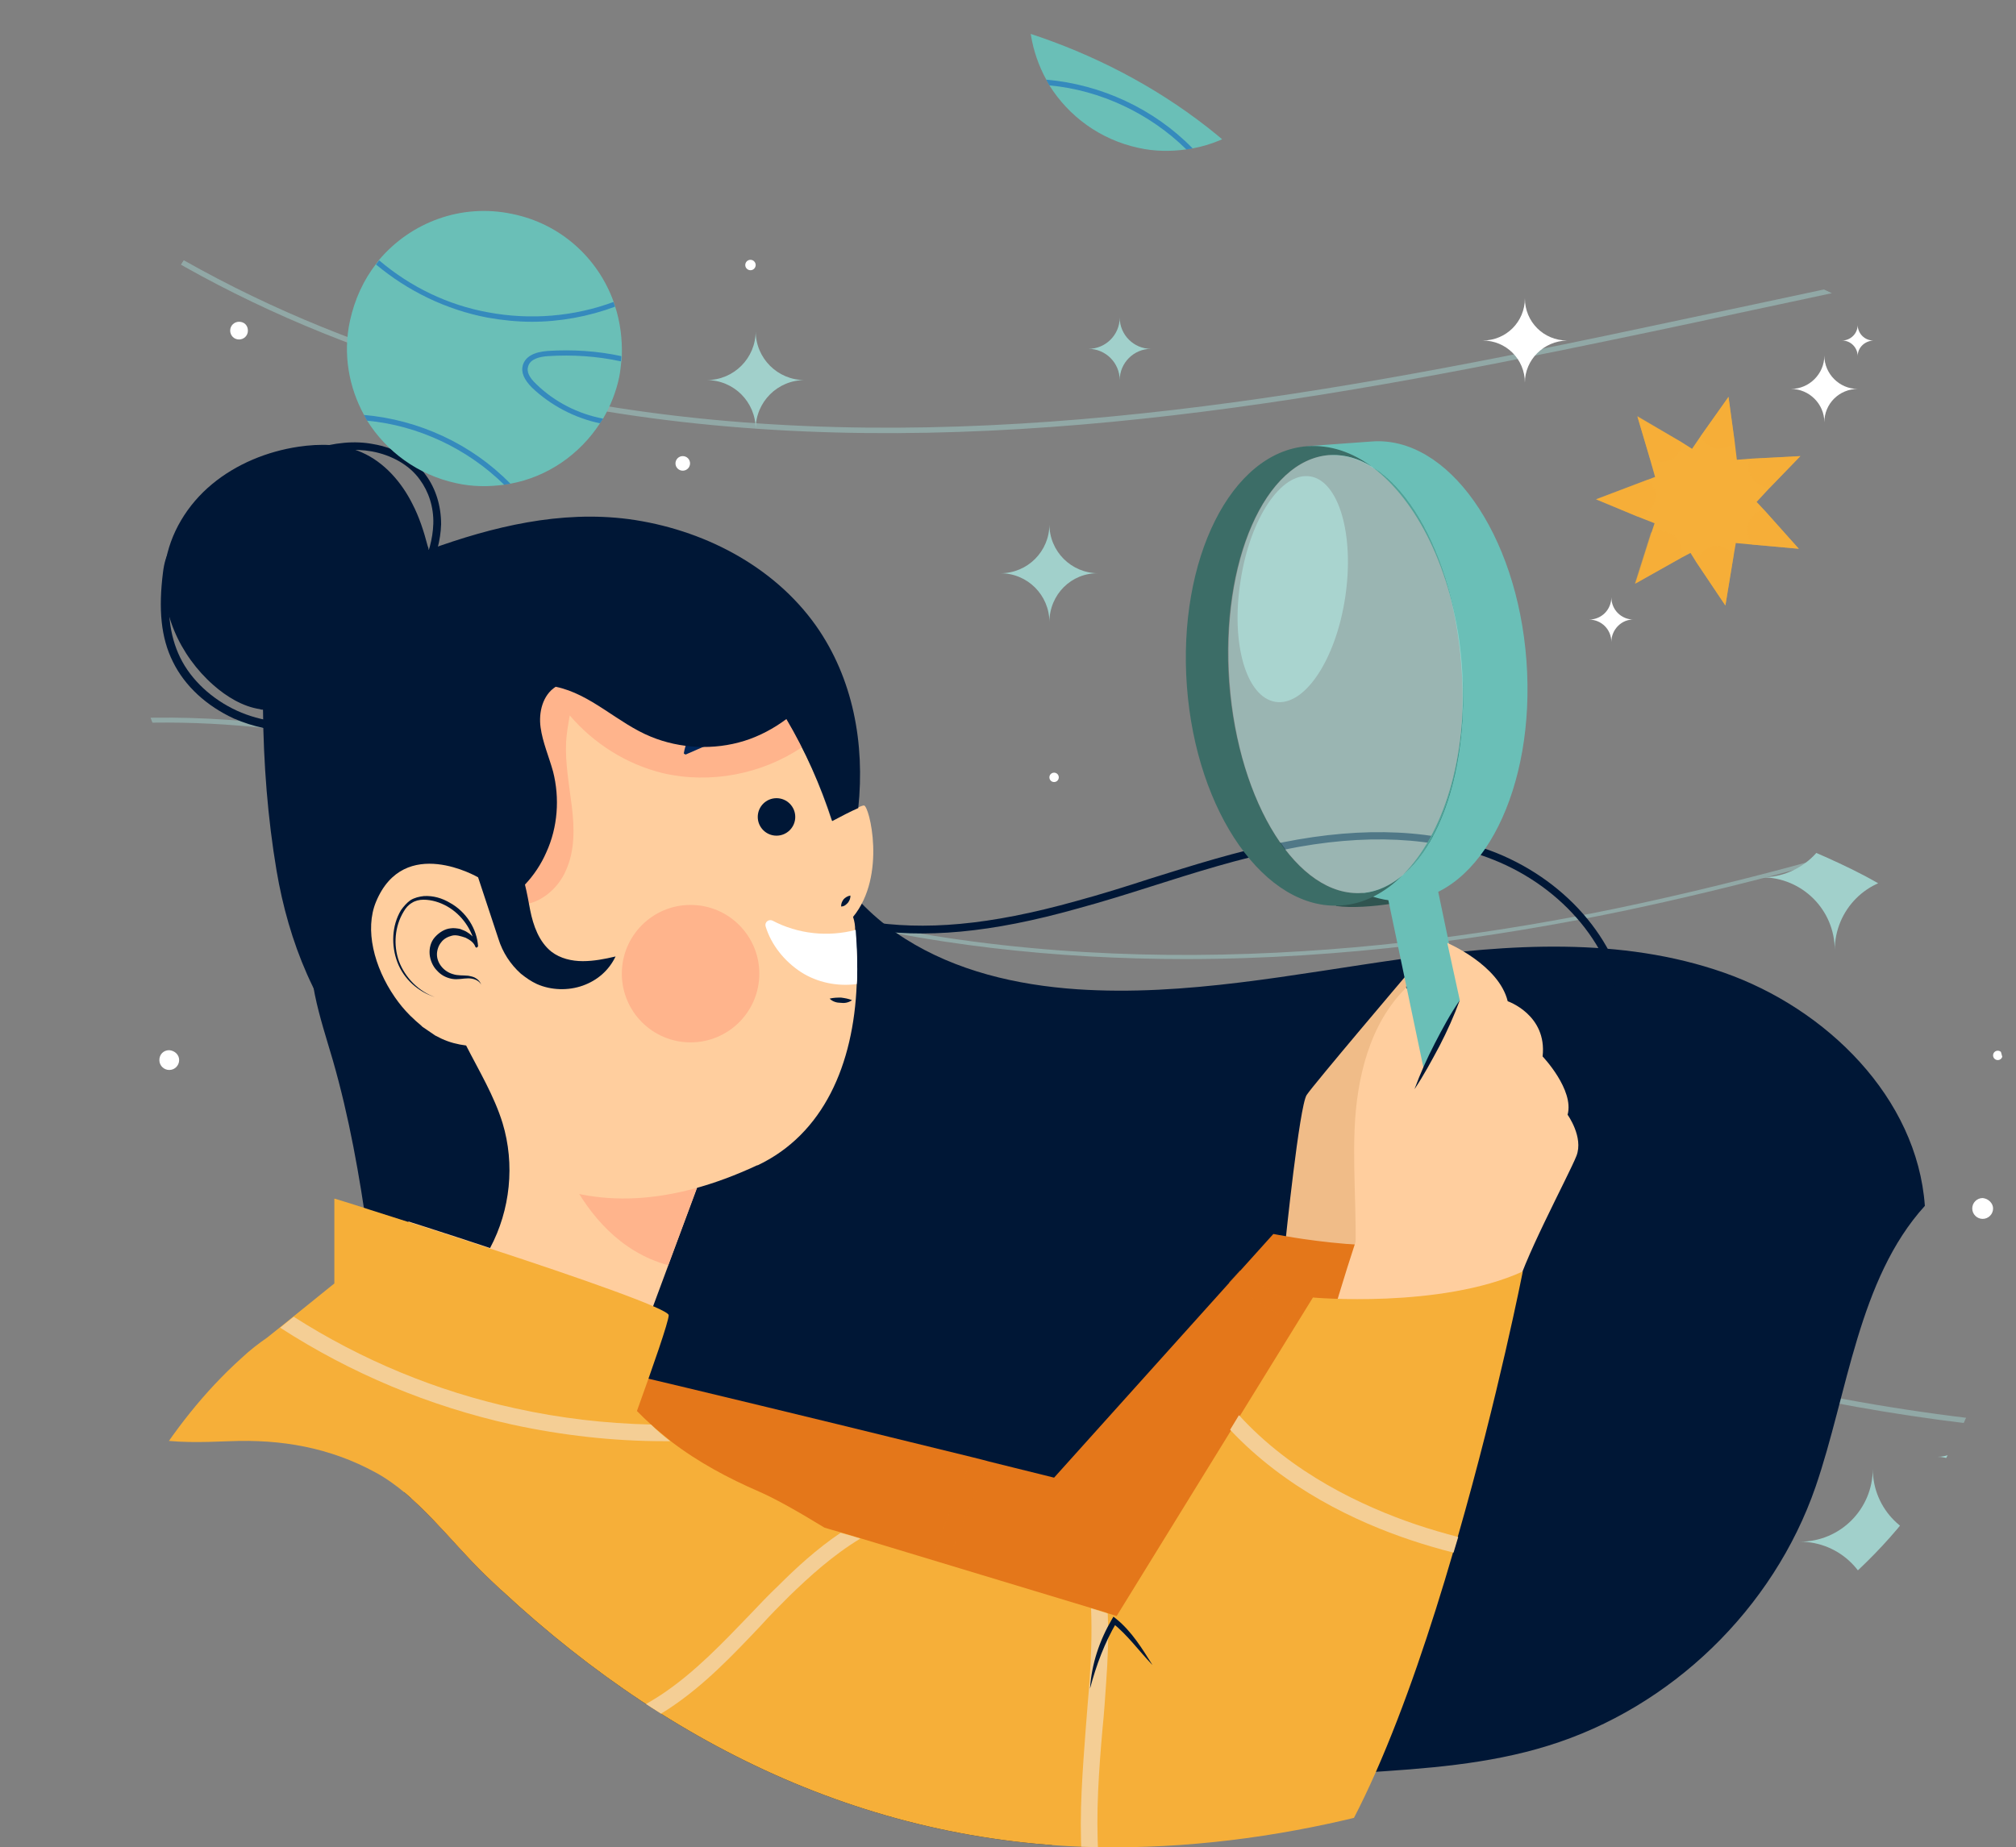 <?xml version="1.0" encoding="utf-8"?>
<!-- Generator: Adobe Illustrator 26.3.1, SVG Export Plug-In . SVG Version: 6.00 Build 0)  -->
<svg version="1.1" id="Layer_1" xmlns="http://www.w3.org/2000/svg" xmlns:xlink="http://www.w3.org/1999/xlink" x="0px" y="0px"
	 viewBox="0 0 387.1 354.8" style="enable-background:new 0 0 387.1 354.8;" xml:space="preserve">
<rect x="0" y="0" width="387.1" height="354.8" fill="#808080" stroke="none"/>
<g id="BACKGROUND">
</g>
<g id="OBJECTS">
	<g>
		<g>
			<g>
				<defs>
					<path id="SVGID_1_" d="M15.4,268.4c7.2,9.2,18.4,8.8,28.7,8.4c9.9-0.4,19.2,1.2,28,6c8.1,4.4,14.3,13.1,21.1,19.7
						c33.7,32.5,74.2,52.3,120.6,52.3c34.3,0,68-9.8,98.9-24.9c19.8-9.6,40.4-21.4,54.3-39.6c14.4-18.9,21.1-45.3,20.1-69.1
						c-0.6-13.8-4.1-28.1-12.2-39.2c-9.2-12.5-23.6-16.7-36.8-22.9c-21.2-10,34.2-46.2,33.4-70.2c-1.9-64.2-106.4-26.3-122.4-47.1
						c-16.1-21-40.4-34.1-65.7-39.1s-51.5-2.6-76.5,3.6C83.2,12.2,59.3,22,42.6,40.5c-19.9,22-27.1,55.6-18.3,84.4
						c4.2,13.7,11.9,27.3,9.5,41.4c-2.2,13.1-12.4,22.9-21,32.8C-4.9,219.8-4.4,249.1,15.4,268.4"/>
				</defs>
				<clipPath id="SVGID_00000055692312577776040430000000381167605463773067_">
					<use xlink:href="#SVGID_1_"  style="overflow:visible;"/>
				</clipPath>
				<g style="clip-path:url(#SVGID_00000055692312577776040430000000381167605463773067_);">
					<g style="opacity:0.5;">
						<g>
							<path style="fill:#A1D0CB;" d="M632.9,214.6v1.2c-61.4,39.9-135,60.4-208.3,60.4c-56.2,0-112.4-12-163-36.7
								c-22.8-11.1-44.7-24.7-65.9-37.8c-15.2-9.4-30.7-19-46.7-27.8c-1.4-0.8-2.8-1.5-4.2-2.3c-7.9-4.2-15.9-8.3-24.1-11.9
								c-8.1-3.7-16.2-6.8-24.2-9.5c-0.7-0.2-1.3-0.4-2-0.7c-31.3-10.3-61.5-13.2-88.2-8.6v-1c34.3-5.8,74.2,0.6,114.8,18.9
								c9.6,4.3,19,9.2,28.3,14.2c1.2,0.7,2.5,1.4,3.7,2.1c14.7,8.2,29,17.1,43.1,25.8c21.2,13.1,43.1,26.7,65.9,37.8
								C378.5,295.2,524.6,285.1,632.9,214.6z"/>
						</g>
						<g>
							<path style="fill:#A1D0CB;" d="M632.9,99.5v1c-8.4-1.8-17.2-2.8-26.3-3c-28.8-0.8-57.1,5.8-81,12.4
								c-29.7,8.1-59.4,18.2-88.1,27.9c-40.8,13.9-83.1,28.2-126,37.2c-24.6,5.1-53.5,9.2-83.9,9.2c-24.4,0-49.7-2.6-74.5-9.2
								c-1.4-0.4-2.8-0.8-4.1-1.1c-18.8-5.4-37.2-13.2-54.7-24l0.3-0.4l0.2-0.4c0.6,0.4,1.2,0.7,1.7,1.1
								c15.5,9.4,31.7,16.4,48.2,21.5c1.5,0.5,3.1,0.9,4.6,1.4c56.8,16.3,116.8,10.6,161.9,1.2c42.8-9,85-23.3,125.8-37.1
								c28.7-9.8,58.4-19.8,88.1-28c24-6.6,52.5-13.2,81.3-12.5C615.7,96.7,624.5,97.7,632.9,99.5z"/>
						</g>
						<g>
							<path style="fill:#A1D0CB;" d="M632.9,67.6v1.2c-49.3-27.8-105.6-33-147.3-31.7c-51.2,1.5-102.2,12.4-151.6,23
								c-11.1,2.4-22.5,4.8-33.8,7.1c-60.1,12.3-124.4,22.2-186.9,11.3C72,71.3,35,54.8,6.3,31.5v-1.3C34.9,53.6,72,70.3,113.5,77.5
								c62.4,10.8,126.5,1,186.5-11.3c11.3-2.3,22.7-4.8,33.8-7.1c49.4-10.6,100.5-21.5,151.8-23C527.3,34.8,583.5,40,632.9,67.6z"
								/>
						</g>
						<g>
							<path style="fill:#A1D0CB;" d="M632.9,297.7v1c-13-2.2-26.3-1.4-38.7-0.1c-60.2,6-119.6,24.5-173.2,53.3h-2.1
								c54.1-29.4,114.3-48.2,175.2-54.3C606.5,296.3,619.8,295.5,632.9,297.7z"/>
						</g>
					</g>
				</g>
			</g>
		</g>
		<g>
			<g>
				<defs>
					<path id="SVGID_00000159442731115959965740000007871051230611710636_" d="M15.4,268.4c7.2,9.2,18.4,8.8,28.7,8.4
						c9.9-0.4,19.2,1.2,28,6c8.1,4.4,14.3,13.1,21.1,19.7c33.7,32.5,74.2,52.3,120.6,52.3c34.3,0,68-9.8,98.9-24.9
						c19.8-9.6,40.4-21.4,54.3-39.6c14.4-18.9,21.1-45.3,20.1-69.1c-0.6-13.8-4.1-28.1-12.2-39.2c-9.2-12.5-23.6-16.7-36.8-22.9
						c-21.2-10,34.2-46.2,33.4-70.2c-1.9-64.2-106.4-26.3-122.4-47.1c-16.1-21-40.4-34.1-65.7-39.1s-51.5-2.6-76.5,3.6
						C83.2,12.2,59.3,22,42.6,40.5c-19.9,22-27.1,55.6-18.3,84.4c4.2,13.7,11.9,27.3,9.5,41.4c-2.2,13.1-12.4,22.9-21,32.8
						C-4.9,219.8-4.4,249.1,15.4,268.4"/>
				</defs>
				<clipPath id="SVGID_00000017481709583900680460000016518551143424813953_">
					<use xlink:href="#SVGID_00000159442731115959965740000007871051230611710636_"  style="overflow:visible;"/>
				</clipPath>
				<g style="clip-path:url(#SVGID_00000017481709583900680460000016518551143424813953_);">
					<g>
						<path style="fill:#001736;" d="M154.9,152.5c1.4,11.5,9.1,21.6,18.9,27.8c9.8,6.2,21.4,8.9,33,9.7c20.8,1.4,41.6-2.9,62.2-5.8
							c20.7-2.9,42.3-4.3,62,2.6c19.7,6.9,37.1,24,38.6,44.8c-12.8,14.1-14.8,36-21,54c-8.1,23.4-27.7,42.4-51.4,49.7
							c-22.9,7.1-48,3.4-71.1,9.7c-25.8,6.9-48.6,25.9-75.3,25.4c-22.8-0.4-43.3-15.6-55.5-34.8c-12.1-19.3-17.1-42.1-20.3-64.7
							c-3.2-22.5-4.8-45.4-11.1-67.3c-2.4-8.2-5.5-16.8-3.8-25.2c2.4-11.9,13.5-20,24.7-24.7C106.9,144.2,132.2,145,154.9,152.5z"/>
						<g>
							<path style="fill:#001736;" d="M311.1,194.8c-1.2-12.6-10.8-24.3-24.4-29.7c-11.1-4.4-24.6-5.1-40.2-1.9
								c-8.6,1.7-17.1,4.4-25.3,7c-4.7,1.5-9.5,3-14.3,4.3c-16.7,4.7-29.4,5.8-41.1,3.9l0.3-1.5c11.4,1.9,23.9,0.8,40.4-3.8
								c4.8-1.3,9.6-2.8,14.2-4.3c8.3-2.6,16.8-5.3,25.5-7c15.9-3.2,29.7-2.5,41.1,2c14.1,5.7,24.1,17.8,25.4,31H311.1z"/>
						</g>
					</g>
					<g>
						<g>
							<path style="fill:#F0BC88;" d="M246.8,238.7c0,0,2.7-26.3,4.1-28.4c1.4-2.1,19.4-23.3,19.4-23.3l-0.3,2.7l4.1,11.5
								l-12.8,37.4l-6,5.6L246.8,238.7z"/>
							<g>
								<path style="fill:#E4771A;" d="M285.2,237c0,0-3.5,10.4-9.1,24.8c-0.4,1-0.8,1.9-1.1,2.9c-11.4,28.6-30.4,70.3-48.3,80.3
									c-9.6,5.4-30.8,1-54.4-7.1c-1-0.3-2-0.7-3-1c-43.9-15.5-94.8-42.6-94.8-42.6s23.7-34.6,24.2-35.3
									c0.4-0.5,59.3,13.8,88.1,20.9c1.1,0.3,2.1,0.5,3.1,0.8c7.6,1.9,12.5,3.1,12.5,3.1l33.7-37.5l2.1-2.3l6.3-7
									C244.3,236.9,268.6,242.2,285.2,237z"/>
								<g style="opacity:0.5;">
									<g>
										<g>
											<path style="fill:#E4771A;" d="M189.8,280.8c-5.2,11.8-9.9,24-13.3,36.7c-1.9,7.1-3.3,14-4.3,20.7c-1-0.3-2-0.7-3-1
												c0.9-6.7,2.4-13.5,4.2-20.5c3.4-12.6,8.1-24.8,13.3-36.6C187.8,280.2,188.8,280.5,189.8,280.8z"/>
										</g>
										<g>
											<path style="fill:#E4771A;" d="M276.1,261.9c-0.4,1-0.8,1.9-1.1,2.9c-14-3.8-27.3-10.1-39-18.5l2.1-2.3
												C249.4,252.1,262.5,258.2,276.1,261.9z"/>
										</g>
									</g>
								</g>
							</g>
						</g>
						<g>
							<g>
								<path style="fill:#FFCE9E;" d="M259.9,246.6c1-9.8-0.2-19.8,0.2-29.7c0.4-9.9,2.9-20.3,9.9-27.2c3.4,4,4.6,9.9,4.4,15.2
									c-0.1,5.3-1.6,10.4-3.2,15.4C268.1,229.7,264.5,237.7,259.9,246.6z"/>
								<g>
									<g>
										<path style="fill:#305450;" d="M270.3,168.5c-2.4,1.4-4.7,2.9-7.5,3.4c-1.6,0.3-3.7,0.7-5.4,0.5l-0.9,1.6
											c6.2,0.9,16.6-1.5,16.6-1.5l-0.3-5.4C272,167.5,271.1,168,270.3,168.5z"/>
										<path style="fill:#6ABFB7;" d="M293.1,126.9c1.8,24.4-8.5,45-23.1,46.1c-2.8,0.2-5.6-0.3-8.2-1.5
											c12.2-1.3,20.6-20.7,18.8-43.7c-1.7-23-13-40.9-25.2-40.4c0.5-0.3,1-0.6,1.5-0.8l-6-0.9l12.4-0.9
											C278,83.6,291.3,102.5,293.1,126.9z"/>
										<path style="fill:#3C6D67;" d="M261.8,171.5c2.7-0.3,5.2-1.5,7.5-3.4c-3.4,3.4-7.4,5.5-11.7,5.8
											c-14.6,1.1-27.9-17.8-29.7-42.1c-1.8-24.4,8.5-45,23.1-46.1c4.4-0.3,8.6,1.1,12.5,4c-2.5-1.6-5.2-2.4-8-2.3
											c-0.1,0-0.2,0-0.3,0c-12.3,0.9-20.9,20.5-19.2,43.7c1.8,23.2,13.2,41.3,25.5,40.4C261.6,171.5,261.7,171.5,261.8,171.5z"
											/>
										<path style="fill:#026154;" d="M263.5,89.7c8.4,5.2,15.2,19,17,35.8C278.8,109.5,272.1,96.1,263.5,89.7z"/>
										<path style="fill:#026154;" d="M280.8,129.1c1,17.3-3.7,32.4-11.4,38.9C277.1,160.3,281.7,145.7,280.8,129.1z"/>
										
											<rect x="271.2" y="171.3" transform="matrix(0.979 -0.205 0.205 0.979 -34.077 60.606)" style="fill:#6ABFB7;" width="9.7" height="47.6"/>
									</g>
									<path style="opacity:0.42;fill:#C0FFF8;enable-background:new    ;" d="M280.7,127.8c1.7,23-6.7,42.4-18.8,43.7
										c-0.1,0-0.2,0-0.3,0c-12.3,0.9-23.8-17.1-25.5-40.4c-1.7-23.2,6.8-42.8,19.2-43.7c0.1,0,0.2,0,0.3,0
										C267.7,86.9,279,104.8,280.7,127.8z"/>
									<path style="opacity:0.42;fill:#C0FFF8;enable-background:new    ;" d="M258.3,114.7c-1.8,12-7.8,21-13.4,20.1
										c-5.6-0.9-8.6-11.2-6.7-23.2c1.8-12,7.8-21,13.4-20.1C257.1,92.4,260.1,102.8,258.3,114.7z"/>
								</g>
								<g>
									<path style="fill:#FFCE9E;" d="M268,216.3l12.3-24.2l-2.4-11c0,0,9.9,4.2,11.6,11.2c0,0,7.6,2.6,6.7,10.6
										c0,0,6.1,6.4,4.8,11.2c0,0,3.1,4.3,1.7,7.9c-1.4,3.6-11,21.4-11.7,26.6c0,0-31.6,23.3-37.4,22.7
										C247.9,270.7,268,216.3,268,216.3z"/>
									<g>
										<path style="fill:#001736;" d="M280.3,192.1c-1.1,3-2.4,5.9-3.9,8.8c-1.5,2.8-3,5.6-4.8,8.3c1.1-3,2.4-5.9,3.9-8.8
											S278.5,194.7,280.3,192.1z"/>
									</g>
								</g>
							</g>
							<g>
								<g>
									<path style="fill:#FFCE9E;" d="M104.6,196.1l-44,64.8c0,0,21.2,24.1,51.4,26.1l24.6-66.3L104.6,196.1z"/>
									<path style="fill:#FFB48C;" d="M133.8,228.2c0,0-17.8,0-28.8-14.3c0,0,4.6,24,23.3,29.1L133.8,228.2z"/>
								</g>
								<g>
									<path style="fill:#F6AF39;" d="M292.4,244.2c0,0-4.7,23.9-12.5,51c-0.3,1-0.6,2-0.9,3c-8.4,28.8-20.1,60.3-33.1,69.9
										c-6,4.4-17.8,5.1-32.4,3.5c-1.1-0.1-2.2-0.3-3.4-0.4c-12.7-1.6-27.2-4.8-41.7-8.6H3.1c0,0,2.1-24.2,11.7-50.8
										c0.4-1,0.7-2,1.1-3c6.5-17.2,16.2-35.1,30.4-47.9c1.7-1.6,3.4-2.9,5-4l2.5-2l2.6-2.1l7.8-6.3v-16.3c0,0,2.7,0.8,7,2.2
										c5.7,1.8,14.2,4.5,22.9,7.4c16.8,5.5,34.3,11.6,34.3,12.8s-3,9.8-6.1,18.4c0.9,0.9,1.8,1.8,2.7,2.6
										c1.2,1.1,2.5,2.1,3.8,3.2c5.2,4,11,7.1,17,9.7c3.2,1.4,7.6,3.9,12.5,6.9c1,0.3,2,0.6,3.1,0.9c1.3,0.4,2.7,0.8,4,1.2
										c17.8,5.4,36,10.9,44.3,13.4c1.3,0.4,2.4,0.7,3.2,1c1,0.3,1.5,0.5,1.5,0.5l22-35.7l1.7-2.8l14-22.7
										C251.9,249.2,276.6,251.4,292.4,244.2z"/>
									<g>
										<g>
											<g>
												<path style="fill:#F4CE95;" d="M128.7,276.8c-0.4,0-0.8,0-1.1,0c-9.8,0-19.6-1.1-29.3-3.2c-15.8-3.5-30.9-9.8-44.5-18.6
													l2.6-2.1c13,8.3,27.4,14.3,42.6,17.6c8.6,1.9,17.3,2.9,26,3.1C126.1,274.7,127.4,275.8,128.7,276.8z"/>
											</g>
											<g>
												<path style="fill:#F4CE95;" d="M165.2,295.5c-5.3,3.2-9.9,7.4-13.7,11.1c-1.8,1.8-3.7,3.7-5.4,5.6
													c-5.3,5.6-10.8,11.4-17.4,15.8c-10.1,6.7-22.7,10.3-36.6,10.3c-0.3,0-0.7,0-1,0c-11.5-0.1-24-2.7-38.3-7.7
													c-14-4.9-26.7-11.2-37.9-18.7c0.4-1,0.7-2,1.1-3c11.1,7.5,23.8,13.8,37.9,18.7c14,4.9,26.1,7.4,37.3,7.5
													c13.7,0.2,26.1-3.2,35.9-9.7c6.3-4.2,11.7-9.9,16.9-15.3c1.8-1.9,3.6-3.8,5.5-5.6c3.3-3.3,7.3-7,11.9-10.1
													C162.6,294.7,163.9,295.1,165.2,295.5z"/>
											</g>
											<g>
												<path style="fill:#F4CE95;" d="M213.6,371.7c-1.1-0.1-2.2-0.3-3.4-0.4c-1.3-4.5-2.2-9.5-2.5-14.8
													c-0.5-8.3,0.2-16.7,0.8-24.8c0.2-2.9,0.5-5.9,0.7-8.8c0.3-4.4,0.5-9.1,0.3-14c1.3,0.4,2.4,0.7,3.2,1
													c0.2,4.6,0,9-0.3,13.2c-0.2,3-0.4,6-0.7,8.9c-0.7,8-1.3,16.2-0.8,24.3C211.2,361.9,212.1,367,213.6,371.7z"/>
											</g>
											<g>
												<path style="fill:#F4CE95;" d="M280,295.2c-0.3,1-0.6,2-0.9,3c-2.8-0.7-5.5-1.5-8.2-2.4c-10.5-3.5-24.1-9.9-34.7-21.2
													l1.7-2.8c10.2,11.2,23.7,17.5,34,21C274.6,293.7,277.3,294.5,280,295.2z"/>
											</g>
										</g>
									</g>
									<g>
										<g>
											<path style="fill:#001736;" d="M209.3,324.3c0.3-4.7,1.8-9.2,4.2-13.3l0.3-0.5l0.5,0.4c1.5,1.2,2.8,2.7,3.9,4.2
												c1.1,1.5,2.1,3.1,3.1,4.7c-2.6-2.7-4.8-5.8-7.7-8.1l0.8-0.1C212.1,315.5,210.5,319.8,209.3,324.3z"/>
										</g>
										<g>
											<path style="fill:#001736;" d="M68.7,326.6c5.9,3.9,11.9,7.6,18,11.1s12.3,6.8,18.7,9.8c6.3,3.1,12.8,5.8,19.4,8.4
												l4.9,1.9l5,1.8l5,1.7l5,1.6l-5.1-1.4l-5.1-1.5l-5-1.6l-5-1.7c-6.6-2.4-13.2-5.2-19.6-8.2c-6.4-3.1-12.6-6.4-18.7-10
												C80.2,334.7,74.3,330.8,68.7,326.6z"/>
										</g>
									</g>
								</g>
							</g>
						</g>
					</g>
					<g>
						<g>
							<g>
								<path style="fill:#FFCE9E;" d="M164.2,178.6c0.2,2.5,0.4,5.1,0.4,7.5c0,1,0,2-0.1,2.9c-0.6,15.5-6.4,28.8-19,34.8h-0.1
									c-33.7,15.7-56.9,1.2-72-29.9c0,0-40.1-69.6,28.7-84.6c15-3.3,28.7,3.7,39.4,15.6c0.9,1,1.7,2,2.5,3
									c3.7,4.7,7.1,9.9,9.9,15.5c2.3,4.5,4.2,9.3,5.8,14.2c2.1-1.1,5.5-2.9,6.2-2.9c1,0,4.4,13.5-2.1,21.4
									C164.1,177,164.2,177.8,164.2,178.6z"/>
								<path style="fill:#FFB48C;" d="M154,143.5c-7.7,5.2-17.6,7.1-26.7,5c-7-1.7-13.3-5.7-17.9-11.1c-0.3,1.7-0.6,3.4-0.7,5.1
									c-0.2,4.1,0.6,8.3,1.1,12.4c0.5,4.1,0.6,8.4-1.1,12.2c-1.6,3.8-5.4,6.9-9.6,6.7c-1.9-7.6-3.6-14.8-4.1-22.6
									c-0.3-4.6-0.3-9.3,0.6-13.8c0.9-4.6,2.6-9,5.6-12.5c1-1.2,2.2-2.3,3.6-3s3.3-0.1,4.7,0.5c0.3,0.7,0.5,1.4,0.7,2.1
									c1-0.4,2-0.8,2.9-0.9c8.5-1.7,17.5-2.2,25.8,0.5c0.9,0.3,1.8,0.6,2.6,1C146.3,130.4,150.5,136.7,154,143.5z"/>
							</g>
							<g>
								<g>
									<path style="fill:#001736;" d="M161.5,174.1c0-0.6,0.2-1,0.5-1.4c0.3-0.3,0.7-0.6,1.3-0.7c0,0.6-0.2,1-0.5,1.4
										C162.4,173.8,162.1,174.1,161.5,174.1z"/>
								</g>
								<circle style="fill:#FFB48C;" cx="132.6" cy="187" r="13.2"/>
								<g>
									<path style="fill:#001736;" d="M159.3,191.8c0.8-0.2,1.5-0.2,2.2-0.2c0.7,0.1,1.4,0.2,2.1,0.5c-0.7,0.5-1.5,0.6-2.2,0.5
										C160.7,192.6,159.9,192.4,159.3,191.8z"/>
								</g>
								<circle style="fill:#001736;" cx="149.1" cy="156.9" r="3.6"/>
								<path style="fill:#FFFFFF;" d="M164.6,186.1c0,1,0,2-0.1,2.9c-3.7,0.5-7.6-0.3-10.7-2.3c-3.2-2.1-5.7-5.2-6.8-8.8
									c-0.2-0.8,0.6-1.4,1.3-1.1c4.9,2.6,10.7,3.2,16,1.8C164.5,181.1,164.6,183.7,164.6,186.1z"/>
								<g>
									<path style="fill:#001736;" d="M83.5,191.5c-3.2-1-6-3.5-7.2-6.7s-1.1-7,0.7-10c0.5-0.7,1.1-1.4,1.8-1.9
										c0.8-0.5,1.7-0.7,2.6-0.8c1.8-0.1,3.5,0.4,5,1.3c3.1,1.7,5.2,5,5.4,8.4l0,0l-0.5,0.1c-0.3-0.9-1.1-1.4-1.9-1.8
										c-0.9-0.3-1.8-0.6-2.6-0.4c-0.8,0.2-1.6,0.6-2.1,1.3c-0.5,0.6-0.8,1.5-0.8,2.3c0,1.7,1.3,3.3,3.1,3.8
										c0.9,0.3,1.9,0.2,2.9,0.3c0.5,0.1,1.1,0.2,1.5,0.5c0.5,0.3,0.8,0.7,1,1.2c-0.5-0.9-1.6-1.2-2.5-1.2c-1,0-2,0.3-3.1,0.1
										s-2.1-0.7-2.9-1.6c-0.8-0.8-1.3-2-1.4-3.1c-0.1-1.2,0.2-2.4,1-3.3c0.8-0.9,1.9-1.6,3-1.7c0.6-0.1,1.2,0,1.8,0.1
										c0.5,0.2,1.1,0.4,1.5,0.7c0.5,0.3,0.9,0.7,1.3,1.1c0.3,0.5,0.6,1,0.6,1.6c0,0.1-0.1,0.2-0.2,0.2s-0.2-0.1-0.2-0.2l0,0
										c-0.6-3.2-2.6-6.1-5.4-7.7c-1.4-0.8-3-1.3-4.6-1.3c-0.8,0-1.6,0.2-2.2,0.6c-0.7,0.4-1.2,1-1.6,1.7c-1.7,2.8-2,6.4-0.9,9.5
										C77.8,187.8,80.4,190.4,83.5,191.5z"/>
								</g>
								<g>
									<path style="fill:#002557;" d="M131.3,144.7c0.3-1.9,1.2-3.7,2.3-5.2s2.3-2.9,3.8-4.1c1.4-1.2,3-2.2,4.9-2.9
										c0.9-0.3,1.9-0.5,3-0.6c1-0.1,2.2,0.1,3.3,0.5c1.2,0.5,1.7,1.8,1.3,2.9c-0.2,0.4-0.4,0.7-0.7,0.9l-0.6,0.5
										c-1.2,0.9-2.3,1.5-3.6,2.2s-2.6,1.3-4.1,1.9l-4.4,2l-4.8,2.1l0,0C131.6,144.9,131.5,144.9,131.3,144.7
										C131.3,144.8,131.3,144.7,131.3,144.7z"/>
								</g>
							</g>
						</g>
						<g>
							<g>
								<path style="fill:#001736;" d="M82.1,110.1l-1.3-0.7c1.5-2.9,2.3-5.9,2.4-8.8c0.1-3.2-0.9-6.2-2.6-8.5
									c-2-2.8-5.4-4.7-9.2-5.4c-3.3-0.6-7-0.3-11,1c-1.7,0.5-2.6,1.2-2.7,2.1l-1.5-0.2c0.2-1.5,1.5-2.6,3.8-3.3
									c4.2-1.3,8.1-1.7,11.7-1c4.2,0.7,7.9,2.9,10.1,6c1.9,2.6,2.9,5.9,2.9,9.4C84.6,103.7,83.8,107,82.1,110.1z"/>
							</g>
							<g>
								<path style="fill:#001736;" d="M56.8,140.5c-4.1,0-8.2-0.9-11.9-2.5c-5.2-2.4-9.4-6.2-11.7-10.9c-2.3-4.6-2.8-10.1-1.9-17.2
									c0.2-1.6,0.6-3.5,1.8-5l1.2,0.9c-1,1.2-1.2,2.7-1.4,4.2c-1,6.8-0.4,12,1.7,16.3c2.1,4.3,6.1,8,10.9,10.2
									c4.6,2.1,10.2,2.8,15.4,2.1v-0.2l6.4,0.6l-5.5,1C60.3,140.3,58.6,140.5,56.8,140.5z"/>
							</g>
							<path style="fill:#001736;" d="M164.8,155.2c-1.4,0.6-3.5,1.7-5,2.5c-2.2-6.8-5.2-13.5-8.8-19.6c-2.4,1.8-5.2,3.3-8.1,4.2
								c-5.8,1.8-12.3,1.5-17.9-0.8c-6.4-2.6-11.5-8.2-18.3-9.6c-2.5,1.6-3.3,4.9-2.9,7.8c0.4,2.9,1.6,5.6,2.4,8.5
								c1.3,5.1,0.9,10.7-1.3,15.5c-1,2.3-2.4,4.4-4.1,6.2c0.4,1.6,0.7,3.3,1,4.9c0.6,3,1.7,6.1,4.1,8c1.7,1.3,3.9,1.8,6,1.8
								s4.2-0.4,6.3-0.9c-1.3,2.7-3.5,4.6-6.3,5.6s-6.1,0.9-8.8-0.3c-1.1-0.5-2.1-1.2-3.1-2c-2-1.8-3.5-4.1-4.3-6.7l-3.9-11.8
								c0,0-14.2-8.3-19.6,4.7c-2.2,5.3-0.4,12.5,3.6,18.3c0.9,1.3,1.8,2.4,2.9,3.5l0.1,0.1c0.7,0.7,1.4,1.3,2.1,1.9
								c0.1,0.1,0.1,0.1,0.2,0.2c0.7,0.5,1.5,1,2.2,1.5c0.1,0.1,0.2,0.1,0.3,0.2c0.4,0.2,0.8,0.4,1.2,0.6c1.5,0.7,3.1,1.1,4.7,1.3
								c2.5,4.9,5.4,9.7,7,14.9c2.4,7.9,1.5,16.7-2.4,24c-8.7-2.9-17.2-5.6-22.9-7.4c1.2-6,2.1-11.9,1.6-18.4c-0.2-2-0.4-4-0.5-6
								l-0.4,0.1c-0.6-1.2-1.1-2.5-1.7-3.7c-9.5-10-14.8-23.5-17.1-37.1c-1.7-10.1-2.5-20.5-2.6-30.9c-0.2,0-0.4,0-0.6-0.1
								c-3.3-0.5-6.4-2.4-8.9-4.6c-6.5-5.7-10.5-14.5-9.3-23.1c0.9-6.1,4.3-11.6,9-15.5s10.6-6.3,16.6-7.2c4.1-0.6,8.4-0.6,12.2,1.1
								c4.3,1.9,7.6,5.7,9.7,9.9c1.3,2.5,2.2,5.3,2.9,8c0.1,0.3,0.2,0.5,0.2,0.8c12.4-4.5,25.3-7.6,38.4-5.9
								c14.1,1.9,27.8,8.9,36,20.5C163.8,130.3,166.1,142.8,164.8,155.2z"/>
						</g>
					</g>
				</g>
			</g>
		</g>
		<g>
			<g>
				<defs>
					<path id="SVGID_00000088135078176020986660000006512203849620382899_" d="M15.4,268.4c7.2,9.2,18.4,8.8,28.7,8.4
						c9.9-0.4,19.2,1.2,28,6c8.1,4.4,14.3,13.1,21.1,19.7c33.7,32.5,74.2,52.3,120.6,52.3c34.3,0,68-9.8,98.9-24.9
						c19.8-9.6,40.4-21.4,54.3-39.6c14.4-18.9,21.1-45.3,20.1-69.1c-0.6-13.8-4.1-28.1-12.2-39.2c-9.2-12.5-23.6-16.7-36.8-22.9
						c-21.2-10,34.2-46.2,33.4-70.2c-1.9-64.2-106.4-26.3-122.4-47.1c-16.1-21-40.4-34.1-65.7-39.1s-51.5-2.6-76.5,3.6
						C83.2,12.2,59.3,22,42.6,40.5c-19.9,22-27.1,55.6-18.3,84.4c4.2,13.7,11.9,27.3,9.5,41.4c-2.2,13.1-12.4,22.9-21,32.8
						C-4.9,219.8-4.4,249.1,15.4,268.4"/>
				</defs>
				<clipPath id="SVGID_00000039126450958957936760000010904397196741082513_">
					<use xlink:href="#SVGID_00000088135078176020986660000006512203849620382899_"  style="overflow:visible;"/>
				</clipPath>
				<g style="clip-path:url(#SVGID_00000039126450958957936760000010904397196741082513_);">
					<g>
						<g>
							<path style="fill:#6ABFB7;" d="M490.2,286.5c0,0.3,0,0.7-0.1,1c-0.2,1.8-0.4,3.5-0.8,5.3c-0.4,1.9-0.9,3.7-1.5,5.5
								c-0.1,0.4-0.3,0.8-0.4,1.2c-1,2.7-2.1,5.2-3.5,7.6c-0.3,0.5-0.5,0.9-0.8,1.3c-10.5,17.2-31.1,26.8-52,22.4
								c-11.5-2.4-21.2-8.6-28.1-17.1c-0.2-0.3-0.5-0.6-0.7-0.9c-8.5-11-12.3-25.5-9.2-40.2c0.2-1,0.5-2,0.7-3
								c0.1-0.3,0.2-0.6,0.3-1c1-3.4,2.4-6.6,4-9.7c0.2-0.3,0.3-0.6,0.5-0.9c2.4-4.2,5.5-8,9-11.3c0.2-0.2,0.5-0.5,0.7-0.7
								c11.2-10.1,27-14.9,43-11.6c11.6,2.4,21.4,8.7,28.2,17.3c0.2,0.3,0.5,0.6,0.7,0.9C487.4,262.2,491.2,274.1,490.2,286.5z"/>
							<g style="opacity:0.5;">
								<g>
									<path style="fill:#0055C4;" d="M480.2,252.8c-0.9,0.1-1.7,0.2-2.5,0.3c-4.5,0.7-8.8,2.1-13.1,3.4c-1.8,0.6-3.6,1.1-5.5,1.7
										c-7.1,2-13.7,3-19.7,3c-2.9,0-5.8-0.2-8.5-0.7c-9.8-1.7-18.2-6.7-23.3-13.7c0.2-0.2,0.5-0.5,0.7-0.7
										c4.9,6.9,13.1,11.7,22.7,13.4c8.2,1.4,17.3,0.7,27.8-2.3c1.8-0.5,3.7-1.1,5.4-1.7c4.3-1.4,8.7-2.8,13.2-3.4
										c0.6-0.1,1.3-0.2,2-0.2C479.7,252.2,480,252.5,480.2,252.8z"/>
								</g>
								<g>
									<path style="fill:#0055C4;" d="M438.1,279c-0.9,1.3-2.5,1.6-4,1.9c-2.1,0.3-4.2,0.4-6.3,0.4c-7,0-13.9-1.6-20.2-4.6
										c-1.8-0.8-3.5-1.8-5.2-2.8c-2.8-1.6-5.7-3.2-8.8-4.3c0.1-0.3,0.2-0.6,0.3-1c3.1,1.1,6.1,2.7,9,4.4c1.7,0.9,3.4,1.9,5.1,2.7
										c8,3.8,17.1,5.3,25.9,4.1c1.2-0.2,2.6-0.5,3.3-1.4c0.6-0.9,0.4-2.2-0.1-3.1c-0.6-1.1-1.6-1.8-2.6-2.5
										c-10.7-7.8-24-11.2-36.5-13.7c0.2-0.3,0.3-0.6,0.5-0.9c12.6,2.5,25.8,6,36.6,13.8c1,0.7,2.2,1.6,2.9,2.9
										C438.9,276.2,438.9,277.9,438.1,279z"/>
								</g>
								<g>
									<path style="fill:#0055C4;" d="M483.9,307c-0.3,0.5-0.5,0.9-0.8,1.3c-3,1.1-5.8,2.5-8.6,4c-2.2,1.1-4.5,2.3-6.8,3.2
										c-6.7,2.9-14.1,4.3-21.5,4.3c-3,0-5.9-0.2-8.8-0.7c-3.8-0.6-7.6-1.7-11.3-2.7c-3.7-1-7.5-2.1-11.4-2.7
										c-2.9-0.5-7.2-0.9-11.6-0.1c-0.2-0.3-0.5-0.6-0.7-0.9c4.7-0.9,9.4-0.5,12.5,0c3.9,0.6,7.8,1.7,11.5,2.7
										c3.6,1,7.4,2.1,11.2,2.7c9.9,1.6,20.5,0.4,29.8-3.6c2.3-1,4.5-2.1,6.7-3.2C477.2,309.8,480.5,308.2,483.9,307z"/>
								</g>
								<g>
									<path style="fill:#0055C4;" d="M401.9,294.3c-0.4,0.7-0.2,1.5,0,1.9c0.4,1,1.2,1.8,2.2,2.2c1.7,0.7,3.8,0.4,5.7,0.1
										c13.8-1.9,27.8-2,41.5-0.4c2,0.2,4,0.5,6,0.8c5.8,0.8,11.7,1.6,17.6,1.5c3.8-0.1,8.5-0.6,13-2.3c-0.1,0.4-0.3,0.8-0.4,1.2
										c-4.4,1.5-8.9,2-12.5,2.1c-0.4,0-0.9,0-1.3,0c-5.5,0-11.1-0.8-16.4-1.5c-2-0.3-4-0.6-6-0.8c-13.7-1.7-27.5-1.6-41.2,0.4
										c-2.1,0.3-4.3,0.6-6.3-0.2c-1.2-0.5-2.3-1.6-2.8-2.8c-0.3-1-0.3-1.9,0.1-2.8c1-1.9,3.4-2.3,5.5-2.5l83.7-4.9
										c0,0.3,0,0.7-0.1,1l-83.6,4.9C404.7,292.5,402.6,292.8,401.9,294.3z"/>
								</g>
							</g>
						</g>
						<g>
							<path style="fill:#A1D0CB;" d="M514,240c-0.2,1-0.5,2-0.9,2.9c-0.1,0.4-0.3,0.7-0.4,1c-3,6.2-9.5,10.1-16.5,9.6
								c-0.3,0-0.7,0-1-0.1c-0.5-0.1-0.9-0.1-1.4-0.2c-8-1.7-13.4-8.6-13.6-16.4c0-0.3,0-0.7,0-1c0-0.9,0.1-1.9,0.4-2.8
								c0.5-2.6,1.6-4.9,3.1-6.8c0.2-0.3,0.5-0.6,0.7-0.9c3.9-4.5,10.1-6.8,16.4-5.5c5.4,1.1,9.6,4.7,11.9,9.2
								c0.2,0.3,0.3,0.6,0.4,0.9c0.6,1.5,1.1,3.1,1.2,4.8c0,0.4,0.1,0.8,0.1,1.2C514.4,237.3,514.3,238.7,514,240z"/>
							<g style="opacity:0.5;">
								<g>
									<path style="fill:#A1D0CB;" d="M513.1,230c-2.8,1.2-5.8,1.9-8.7,1.9c-0.8,0-1.6,0-2.4-0.1c-3.4-0.4-6.7-1.7-9.8-2.9
										c-1.3-0.5-2.6-1-3.9-1.4c-1.6-0.5-3.1-0.9-4.6-1.2c0.2-0.3,0.5-0.6,0.7-0.9c1.3,0.3,2.7,0.6,4.2,1.1
										c1.3,0.4,2.6,0.9,3.9,1.4c3.1,1.2,6.3,2.4,9.6,2.8c3.5,0.4,7.2-0.2,10.5-1.6C512.8,229.4,512.9,229.7,513.1,230z"/>
								</g>
								<g>
									<path style="fill:#A1D0CB;" d="M514.4,236c-2.9,2.2-6.7,3.5-11,3.8c-0.6,0-1.1,0-1.7,0c-4,0-8-0.8-11.9-1.5
										c-0.7-0.1-1.3-0.2-2-0.4c-2.4-0.4-4.9-0.9-7.6-1c0-0.3,0-0.7,0-1c2.7,0.2,5.3,0.6,7.7,1.1c0.7,0.1,1.3,0.2,2,0.4
										c4.4,0.8,8.9,1.7,13.3,1.4c4.4-0.2,8.3-1.7,11-4C514.3,235.2,514.4,235.6,514.4,236z"/>
								</g>
								<g>
									<path style="fill:#A1D0CB;" d="M513.1,242.9c-0.1,0.4-0.3,0.7-0.4,1c-5.5,0.2-10.9,2.6-14.7,6.5c-0.5,0.6-1.6,1.8-1.8,3.1
										c-0.3,0-0.7,0-1-0.1c0.2-1.2,0.9-2.4,2-3.7C501.3,245.5,507.2,243.1,513.1,242.9z"/>
								</g>
							</g>
						</g>
						<g>
							<path style="fill:#6ABFB7;" d="M119.4,68.4c0,0.3,0,0.7-0.1,1c-0.1,1-0.2,2-0.4,3c-0.6,2.9-1.7,5.6-3.1,8
								c-0.2,0.3-0.4,0.6-0.6,0.9c-3.9,6-10.1,10.3-17.2,11.6c-0.4,0.1-0.8,0.1-1.2,0.2c-3,0.4-6.1,0.4-9.2-0.3
								c-7.4-1.6-13.4-6.1-17.1-12c-0.2-0.3-0.4-0.7-0.6-1.1C67,74.4,65.8,68,67.2,61.6c0.9-4.1,2.6-7.8,5-10.9
								c0.2-0.3,0.4-0.5,0.6-0.8c6.1-7.2,15.8-10.9,25.6-8.8c9.3,1.9,16.4,8.5,19.4,16.8c0.1,0.3,0.2,0.6,0.3,0.9
								C119.1,61.9,119.5,65.1,119.4,68.4z"/>
							<g style="opacity:0.5;">
								<g>
									<path style="fill:#0055C4;" d="M118.1,58.9c-5.1,1.9-10.6,2.9-16,2.9c-2.8,0-5.7-0.3-8.5-0.8c-7.9-1.5-15.3-5.1-21.4-10.2
										c0.2-0.3,0.4-0.5,0.6-0.8c6,5.1,13.2,8.6,21,10c8.1,1.5,16.4,0.8,24-2C117.9,58.3,118,58.6,118.1,58.9z"/>
								</g>
								<g>
									<path style="fill:#0055C4;" d="M101.4,70.4c-0.3,1,0.2,2.1,1.6,3.4c3.5,3.4,8,5.7,12.8,6.6c-0.2,0.3-0.4,0.6-0.6,0.9
										c-4.8-1-9.4-3.4-13-6.8c-1.6-1.6-2.2-3-1.8-4.4c0.5-1.6,2.1-2.5,4.8-2.7c4.7-0.3,9.5,0,14.1,1c0,0.3,0,0.7-0.1,1
										c-4.6-1-9.3-1.3-14-1C103.7,68.5,101.8,68.9,101.4,70.4z"/>
								</g>
								<g>
									<path style="fill:#0055C4;" d="M98,92.9c-0.4,0.1-0.8,0.1-1.2,0.2c-7-6.9-16.5-11.4-26.3-12.3c-0.2-0.3-0.4-0.7-0.6-1.1
										C80.4,80.6,90.6,85.3,98,92.9z"/>
								</g>
							</g>
						</g>
						<g>
							<path style="fill:#6ABFB7;" d="M250.4,4c0,0.3,0,0.7-0.1,1c-0.1,1-0.2,2-0.4,3c-0.6,2.9-1.7,5.6-3.1,8
								c-0.2,0.3-0.4,0.6-0.6,0.9c-3.9,6-10.1,10.3-17.2,11.6c-0.4,0.1-0.8,0.1-1.2,0.2c-3,0.4-6.1,0.4-9.2-0.3
								c-7.4-1.6-13.4-6.1-17.1-12c-0.2-0.3-0.4-0.7-0.6-1.1c-2.9-5.3-4.1-11.7-2.7-18.1c0.9-4.1,2.6-7.8,5-10.9
								c0.2-0.3,0.4-0.5,0.6-0.8c6.1-7.2,15.8-10.9,25.6-8.8c9.3,1.9,16.4,8.5,19.4,16.8c0.1,0.3,0.2,0.6,0.3,0.9
								C250.1-2.5,250.5,0.7,250.4,4z"/>
							<g style="opacity:0.5;">
								<g>
									<path style="fill:#0055C4;" d="M249.1-5.5c-5.1,1.9-10.6,2.9-16,2.9c-2.8,0-5.7-0.3-8.5-0.8c-7.9-1.5-15.3-5.1-21.4-10.2
										c0.2-0.3,0.4-0.5,0.6-0.8c6,5.1,13.2,8.6,21,10c8.1,1.5,16.4,0.8,24-2C248.9-6.1,249-5.8,249.1-5.5z"/>
								</g>
								<g>
									<path style="fill:#0055C4;" d="M232.4,6c-0.3,1,0.2,2.1,1.6,3.4c3.5,3.4,8,5.7,12.8,6.6c-0.2,0.3-0.4,0.6-0.6,0.9
										c-4.8-1-9.4-3.4-13-6.8c-1.6-1.6-2.2-3-1.8-4.4c0.5-1.6,2.1-2.5,4.8-2.7c4.7-0.3,9.5,0,14.1,1c0,0.3,0,0.7-0.1,1
										c-4.6-1-9.3-1.3-14-1C234.7,4.1,232.8,4.5,232.4,6z"/>
								</g>
								<g>
									<path style="fill:#0055C4;" d="M229,28.5c-0.4,0.1-0.8,0.1-1.2,0.2c-7-6.9-16.5-11.4-26.3-12.3c-0.2-0.3-0.4-0.7-0.6-1.1
										C211.4,16.2,221.6,20.9,229,28.5z"/>
								</g>
							</g>
						</g>
					</g>
					<g>
						<g>
							<path style="fill:#A1D0CB;" d="M352.3,182.5L352.3,182.5c0-7.8-6.3-14-14-14l0,0c7.8,0,14-6.3,14-14l0,0c0,7.8,6.3,14,14,14
								l0,0C358.6,168.4,352.3,174.7,352.3,182.5z"/>
							<path style="fill:#A1D0CB;" d="M359.6,310.1L359.6,310.1c0-7.8-6.3-14-14-14l0,0c7.8,0,14-6.3,14-14l0,0c0,7.8,6.3,14,14,14
								l0,0C365.9,296,359.6,302.3,359.6,310.1z"/>
							<path style="fill:#A1D0CB;" d="M378.7,286.5L378.7,286.5c0-3.7-3-6.7-6.7-6.7l0,0c3.7,0,6.7-3,6.7-6.7l0,0
								c0,3.7,3,6.7,6.7,6.7l0,0C381.8,279.8,378.7,282.8,378.7,286.5z"/>
							<path style="fill:#A1D0CB;" d="M533,293.3L533,293.3c0-3.7-3-6.7-6.7-6.7l0,0c3.7,0,6.7-3,6.7-6.7l0,0c0,3.7,3,6.7,6.7,6.7
								l0,0C536,286.5,533,289.5,533,293.3z"/>
							<path style="fill:#A1D0CB;" d="M371.5,160.4L371.5,160.4c0-3.3-2.7-6-6-6l0,0c3.3,0,6-2.7,6-6l0,0c0,3.3,2.7,6,6,6l0,0
								C374.2,154.4,371.5,157.1,371.5,160.4z"/>
							<path style="fill:#A1D0CB;" d="M215,73L215,73c0-3.3-2.7-6-6-6l0,0c3.3,0,6-2.7,6-6l0,0c0,3.3,2.7,6,6,6l0,0
								C217.7,67,215,69.7,215,73z"/>
							<path style="fill:#A1D0CB;" d="M145.1,82.4L145.1,82.4c0-5.2-4.2-9.4-9.4-9.4l0,0c5.2,0,9.4-4.2,9.4-9.4l0,0
								c0,5.2,4.2,9.4,9.4,9.4l0,0C149.3,73,145.1,77.2,145.1,82.4z"/>
							<path style="fill:#A1D0CB;" d="M201.5,119.5L201.5,119.5c0-5.2-4.2-9.4-9.4-9.4l0,0c5.2,0,9.4-4.2,9.4-9.4l0,0
								c0,5.2,4.2,9.4,9.4,9.4l0,0C205.7,110,201.5,114.2,201.5,119.5z"/>
						</g>
						<g>
							<g>
								<path style="fill:#FFFFFF;" d="M350.3,81.1L350.3,81.1c0-3.5-2.9-6.4-6.4-6.4l0,0c3.5,0,6.4-2.9,6.4-6.4l0,0
									c0,3.5,2.9,6.4,6.4,6.4l0,0C353.2,74.7,350.3,77.5,350.3,81.1z"/>
								<path style="fill:#FFFFFF;" d="M309.4,123.3L309.4,123.3c0-2.4-1.9-4.3-4.3-4.3l0,0c2.4,0,4.3-1.9,4.3-4.3l0,0
									c0,2.4,1.9,4.3,4.3,4.3l0,0C311.4,118.9,309.4,120.9,309.4,123.3z"/>
								<path style="fill:#FFFFFF;" d="M292.8,73.5L292.8,73.5c0-4.5-3.6-8.1-8.1-8.1l0,0c4.5,0,8.1-3.6,8.1-8.1l0,0
									c0,4.5,3.6,8.1,8.1,8.1l0,0C296.4,65.5,292.8,69.1,292.8,73.5z"/>
								<path style="fill:#FFFFFF;" d="M356.7,68.4L356.7,68.4c0-1.6-1.3-3-3-3l0,0c1.6,0,3-1.3,3-3l0,0c0,1.6,1.3,3,3,3l0,0
									C358,65.5,356.7,66.8,356.7,68.4z"/>
							</g>
							<g>
								<polygon style="fill:#F6AF39;" points="338.7,97.9 345.4,105.4 336.5,104.6 333.3,104.3 332.9,106.6 331.3,116.3 
									325.6,107.8 324.6,106.2 322.7,107.2 314,112.1 317.1,102.3 317.7,100.5 314.4,99.2 306.5,95.9 316.5,92.1 317.8,91.6 
									316.8,88.1 314.4,80 323,85 324.9,86.2 326.6,83.7 331.9,76.2 333.1,85 333.5,88.3 336.1,88.1 345.7,87.6 339.8,93.7 
									337.3,96.4 								"/>
								<g>
									<path style="opacity:0.5;fill:#F6AF39;enable-background:new    ;" d="M333.1,85c-0.2,0.2-0.5,0.4-0.8,0.6
										c-1.4,0.8-3.2,0.8-4.5-0.2c-0.6-0.4-1-1-1.2-1.7l5.3-7.4L333.1,85z"/>
									<path style="opacity:0.5;fill:#F6AF39;enable-background:new    ;" d="M345.7,87.6l-5.9,6.1c-0.5,0-1-0.2-1.5-0.4
										c-1.5-0.6-2.6-2.1-2.6-3.7c0-0.5,0.2-1,0.4-1.5L345.7,87.6z"/>
									<path style="opacity:0.5;fill:#F6AF39;enable-background:new    ;" d="M345.4,105.4l-8.9-0.8c-0.4-0.6-0.7-1.2-0.8-1.8
										c-0.4-1.5,0.1-3.3,1.4-4.2c0.5-0.4,1-0.6,1.6-0.7L345.4,105.4z"/>
									<path style="opacity:0.5;fill:#F6AF39;enable-background:new    ;" d="M332.9,106.6l-1.6,9.7l-5.7-8.5
										c0.2-0.5,0.5-1,0.8-1.4c1-1.2,2.7-1.9,4.2-1.4C331.6,105.2,332.4,105.9,332.9,106.6z"/>
									<path style="opacity:0.5;fill:#F6AF39;enable-background:new    ;" d="M322.7,107.2l-8.8,4.9l3.1-9.8
										c0.5-0.2,1-0.3,1.6-0.3c1.6-0.1,3.2,0.8,3.9,2.2C323,105.1,323,106.2,322.7,107.2z"/>
									<path style="opacity:0.5;fill:#F6AF39;enable-background:new    ;" d="M317.5,96.9c-0.6,1.1-1.7,1.8-2.9,2.2
										c-0.1,0-0.1,0-0.2,0.1l-8-3.3l10-3.8c0.1,0.1,0.2,0.2,0.4,0.4C317.9,93.7,318.3,95.5,317.5,96.9z"/>
									<path style="opacity:0.5;fill:#F6AF39;enable-background:new    ;" d="M323,85c0,0.1,0,0.2,0,0.3c-0.3,1.6-1.4,3-3,3.3
										c-1.1,0.2-2.2-0.1-3.2-0.6l-2.4-8.1L323,85z"/>
								</g>
							</g>
						</g>
						<g>
							<circle style="fill:#FFFFFF;" cx="131.1" cy="89" r="1.4"/>
							<path style="fill:#FFFFFF;" d="M145.1,50.9c0,0.5-0.4,1-1,1c-0.5,0-1-0.4-1-1c0-0.5,0.4-1,1-1
								C144.7,49.9,145.1,50.4,145.1,50.9z"/>
							<path style="fill:#FFFFFF;" d="M47.6,63.5c0,1-0.8,1.7-1.7,1.7c-1,0-1.7-0.8-1.7-1.7c0-1,0.8-1.7,1.7-1.7
								C46.9,61.8,47.6,62.5,47.6,63.5z"/>
							<circle style="fill:#FFFFFF;" cx="24.9" cy="181.1" r="1.7"/>
							<path style="fill:#FFFFFF;" d="M34.4,203.6c0,1-0.8,1.9-1.9,1.9c-1,0-1.9-0.8-1.9-1.9s0.8-1.9,1.9-1.9
								C33.6,201.8,34.4,202.6,34.4,203.6z"/>
							<path style="fill:#FFFFFF;" d="M382.7,232.1c0,1.1-0.9,2-2,2s-2-0.9-2-2s0.9-2,2-2C381.8,230.2,382.7,231.1,382.7,232.1z"/>
							<path style="fill:#FFFFFF;" d="M384.5,202.7c0,0.5-0.4,0.9-0.9,0.9s-0.9-0.4-0.9-0.9s0.4-0.9,0.9-0.9
								S384.5,202.2,384.5,202.7z"/>
							<path style="fill:#FFFFFF;" d="M367.8,108.5c0,0.4-0.3,0.7-0.7,0.7c-0.4,0-0.7-0.3-0.7-0.7c0-0.4,0.3-0.7,0.7-0.7
								S367.8,108.1,367.8,108.5z"/>
							<path style="fill:#FFFFFF;" d="M382.7,312.6c0,0-0.9,0-2,0s-2,0-2,0s0.9,0,2,0C381.8,312.6,382.7,312.6,382.7,312.6z"/>
							<path style="fill:#FFFFFF;" d="M348.6,327c0,1.6-1.3,2.9-2.9,2.9s-2.9-1.3-2.9-2.9s1.3-2.9,2.9-2.9
								C347.3,324.1,348.6,325.4,348.6,327z"/>
							<path style="fill:#FFFFFF;" d="M524.8,249.4c0,0.6-0.5,1.1-1.1,1.1s-1.1-0.5-1.1-1.1s0.5-1.1,1.1-1.1
								C524.3,248.3,524.8,248.8,524.8,249.4z"/>
							<circle style="fill:#FFFFFF;" cx="519.3" cy="229.4" r="0.8"/>
							<path style="fill:#FFFFFF;" d="M506.4,299.4c0,0.6-0.5,1.1-1.1,1.1s-1.1-0.5-1.1-1.1s0.5-1.1,1.1-1.1
								S506.4,298.8,506.4,299.4z"/>
							<path style="fill:#FFFFFF;" d="M539.8,327c0,0-0.6,0-1.4,0s-1.4,0-1.4,0s0.6,0,1.4,0S539.8,327,539.8,327z"/>
							<path style="fill:#FFFFFF;" d="M447.5,220.5c0,0.6-0.5,1-1,1c-0.6,0-1-0.5-1-1c0-0.6,0.5-1,1-1
								C447.1,219.5,447.5,219.9,447.5,220.5z"/>
							<path style="fill:#FFFFFF;" d="M203.3,149.3c0,0.5-0.4,0.9-0.9,0.9s-0.9-0.4-0.9-0.9s0.4-0.9,0.9-0.9
								C202.9,148.4,203.3,148.8,203.3,149.3z"/>
							<circle style="fill:#FFFFFF;" cx="334.6" cy="45.2" r="1.2"/>
							<circle style="fill:#FFFFFF;" cx="375.2" cy="79.7" r="1.6"/>
							<circle style="fill:#FFFFFF;" cx="603.9" cy="244.9" r="1.3"/>
						</g>
					</g>
				</g>
			</g>
		</g>
	</g>
</g>
</svg>
